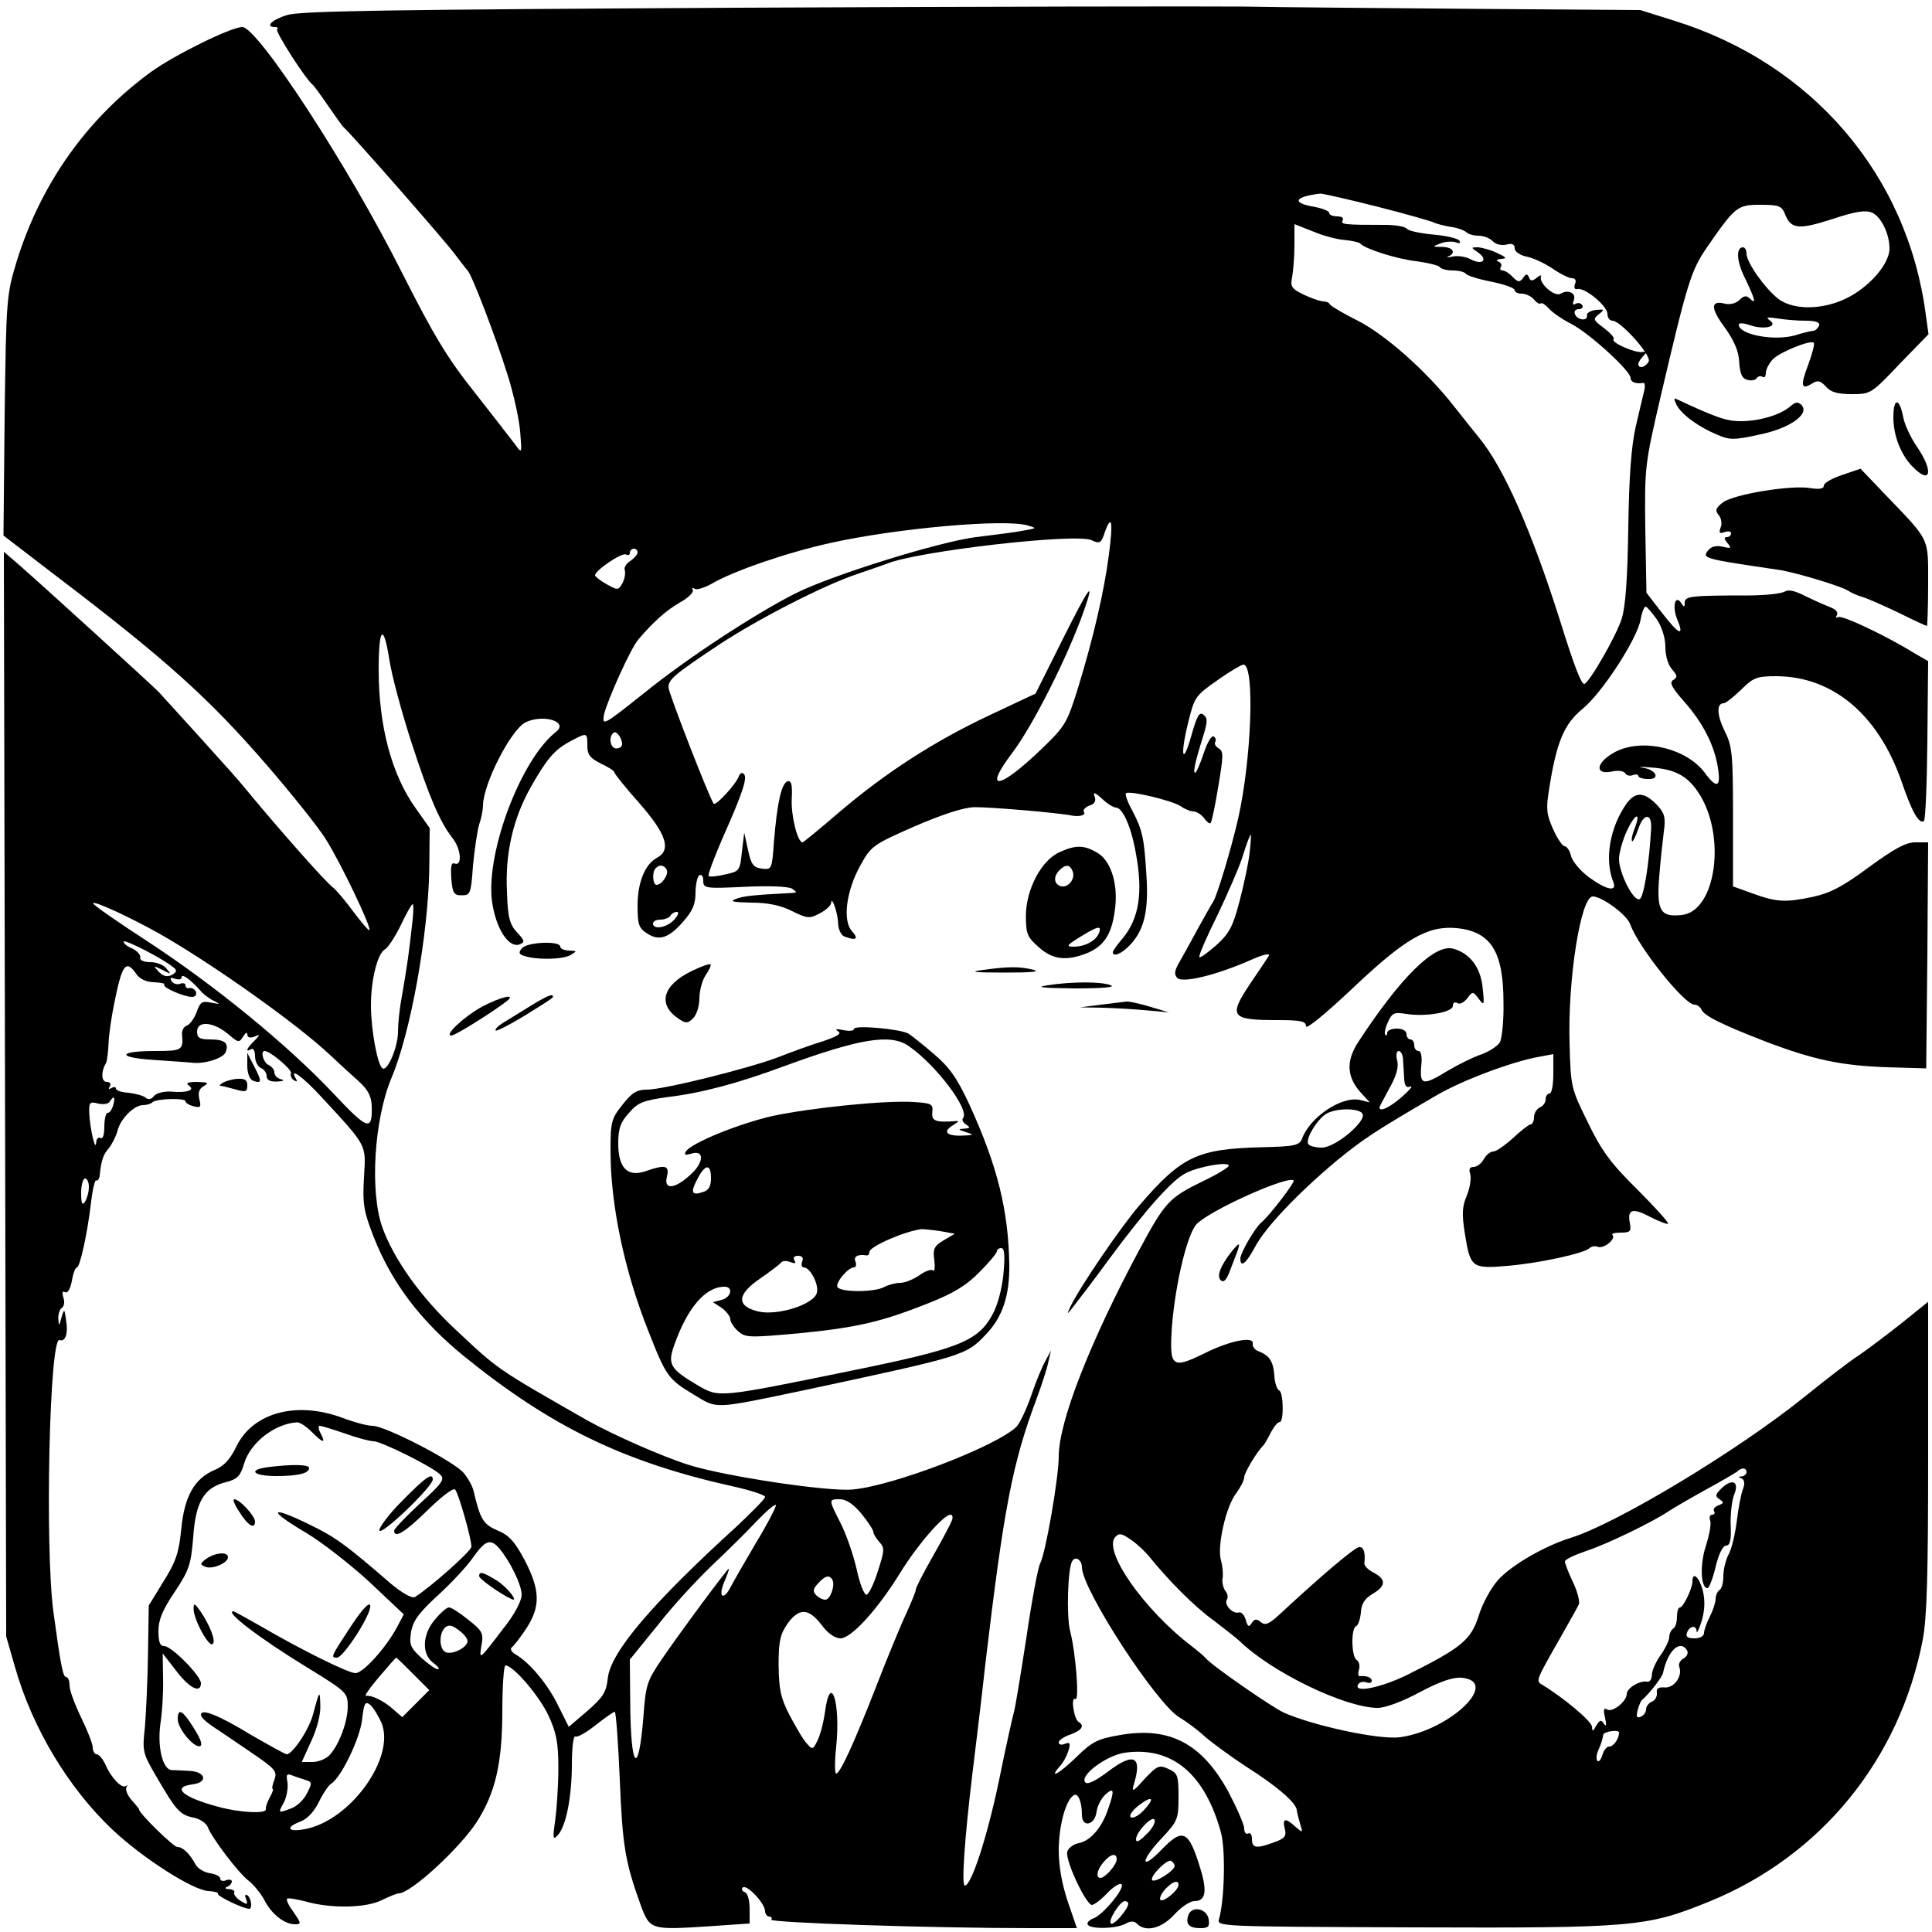 <?xml version="1.0" standalone="no"?>
<!DOCTYPE svg PUBLIC "-//W3C//DTD SVG 20010904//EN"
 "http://www.w3.org/TR/2001/REC-SVG-20010904/DTD/svg10.dtd">
<svg version="1.0" xmlns="http://www.w3.org/2000/svg"
 width="400pt" height="400pt" viewBox="0 0 400 400"
 preserveAspectRatio="xMidYMid meet">
<g transform="translate(0,400) scale(0.08,-0.08)"
fill="#000000" stroke="none">
<path d="M1910 4980 c-898 -5 -1134 -8 -1167 -19 -40 -12 -58 -31 -31 -31 6 0
9 -3 5 -6 -5 -6 75 -131 93 -144 3 -3 21 -27 40 -55 19 -27 36 -52 40 -55 16
-13 259 -290 285 -325 17 -22 32 -42 35 -45 10 -8 72 -170 102 -265 16 -49 31
-117 34 -150 5 -60 5 -60 -13 -35 -10 13 -57 74 -105 135 -71 89 -106 148
-188 310 -137 273 -373 635 -413 635 -29 0 -175 -72 -236 -116 -166 -121 -286
-290 -348 -491 -26 -86 -27 -95 -31 -399 l-3 -310 133 -102 c288 -219 399
-319 551 -495 63 -73 130 -157 149 -187 39 -61 120 -231 114 -237 -2 -2 -20
19 -41 47 -20 27 -44 56 -53 63 -18 13 -125 134 -207 232 -27 33 -52 62 -55
65 -3 3 -43 48 -90 100 -47 52 -92 101 -100 110 -21 21 -301 276 -356 324
l-44 38 3 -1403 3 -1404 23 -80 c45 -158 139 -314 254 -422 78 -73 208 -156
247 -157 15 -1 26 -4 24 -7 -3 -6 66 -39 81 -39 9 0 5 29 -5 35 -6 4 -7 -1 -3
-10 5 -15 3 -15 -15 -4 -11 7 -18 17 -16 21 3 4 -3 8 -13 9 -10 0 -13 3 -5 6
6 2 12 9 12 14 0 4 -7 6 -15 3 -8 -4 -15 -1 -15 4 0 6 -12 12 -26 14 -15 2
-32 12 -38 23 -16 29 -33 45 -47 45 -10 0 -99 87 -99 97 0 2 -9 13 -20 25 -10
12 -16 26 -13 32 3 6 3 8 -1 4 -10 -8 -38 20 -53 55 -7 15 -17 27 -23 27 -5 0
-10 8 -10 18 0 9 -14 44 -30 77 -16 33 -30 70 -30 83 0 12 -4 22 -9 22 -8 0
-14 30 -33 170 -22 168 -10 711 16 702 15 -6 23 17 17 51 -4 31 -5 31 -12 7
-6 -23 -7 -23 -8 -3 -1 12 4 25 9 28 6 4 8 16 4 27 -4 13 -2 18 4 14 7 -4 14
8 18 29 3 19 9 35 13 35 8 0 28 91 37 172 4 32 10 56 13 53 4 -2 8 4 9 13 4
39 9 54 24 71 8 10 18 30 22 44 7 31 43 67 66 67 9 0 20 3 24 7 9 10 86 12 86
3 0 -4 9 -10 21 -13 18 -5 20 -2 15 18 -4 17 -1 27 11 34 15 9 12 10 -17 11
-23 0 -30 -3 -22 -9 19 -12 -4 -20 -46 -16 -18 1 -37 -4 -43 -11 -8 -10 -16
-11 -23 -4 -7 5 -27 10 -44 12 -18 1 -32 6 -32 11 0 4 -5 5 -12 1 -7 -4 -8 -3
-4 4 4 7 1 12 -8 12 -14 0 -15 27 -2 48 3 5 6 28 7 53 1 24 8 71 15 104 20
100 30 113 57 74 9 -13 27 -21 46 -21 17 -1 29 -3 26 -6 -6 -7 51 -32 72 -32
8 0 13 6 10 13 -2 6 -10 11 -16 10 -6 -2 -11 1 -11 7 0 5 -6 7 -14 4 -8 -3
-17 0 -22 7 -5 9 -2 10 9 6 10 -3 17 -2 17 4 0 10 21 -4 48 -34 9 -11 26 -23
37 -28 16 -8 15 -8 -8 -4 -24 5 -29 2 -38 -24 -6 -16 -17 -32 -25 -35 -9 -3
-14 -14 -13 -23 4 -41 0 -43 -70 -43 -97 0 -99 -17 -4 -23 43 -3 87 -6 98 -7
32 -5 83 11 89 27 9 23 -2 33 -40 33 -27 0 -34 4 -34 20 0 29 41 26 79 -5 28
-24 30 -24 40 -8 6 10 11 13 11 6 0 -8 7 -10 18 -6 16 7 16 6 0 -11 -20 -19
-24 -31 -8 -21 6 3 10 -5 10 -18 0 -14 7 -27 15 -31 8 -3 15 -12 15 -21 0 -10
9 -15 28 -14 16 1 20 3 9 6 -9 2 -17 10 -17 18 0 7 -7 15 -15 19 -13 5 -22 36
-10 36 14 0 71 -48 68 -57 -2 -6 1 -15 8 -19 8 -4 9 -3 5 4 -19 32 17 6 65
-46 121 -131 116 -122 111 -209 -4 -69 -1 -87 25 -154 47 -119 121 -217 234
-309 226 -183 414 -274 697 -337 45 -10 82 -22 82 -27 0 -5 -33 -38 -72 -75
-220 -200 -328 -327 -335 -394 -4 -37 -13 -50 -53 -85 l-48 -41 -27 54 c-27
56 -74 112 -110 133 -12 7 -16 15 -10 19 6 5 23 27 38 50 36 56 35 98 -5 175
-26 49 -41 65 -70 77 -37 16 -45 28 -62 101 -3 14 -15 35 -26 48 -25 30 -203
122 -236 122 -13 0 -47 9 -76 20 -119 45 -233 15 -276 -73 -16 -33 -32 -51
-56 -61 -53 -22 -79 -69 -87 -154 -6 -61 -14 -84 -46 -135 l-38 -62 -2 -125
c-1 -69 -5 -154 -8 -190 -7 -63 -6 -67 31 -130 50 -86 60 -97 95 -104 16 -3
32 -14 36 -23 10 -28 79 -119 106 -140 13 -10 32 -33 41 -50 18 -36 52 -63 79
-63 17 0 17 2 -3 31 -12 16 -20 32 -17 35 2 3 24 -1 48 -7 66 -19 158 -17 198
4 19 9 38 17 43 17 31 0 158 117 202 185 48 75 66 152 66 288 0 64 4 117 8
117 20 0 87 -78 111 -129 21 -45 26 -71 26 -136 0 -44 -4 -105 -8 -135 -7 -48
-6 -53 6 -40 22 23 37 100 37 185 0 42 4 74 9 71 5 -3 28 10 52 29 24 19 47
35 50 35 3 0 9 -79 13 -176 7 -172 14 -213 54 -324 24 -65 26 -65 180 -55
l102 7 0 38 c0 22 -5 40 -12 43 -7 2 -10 8 -6 12 10 10 58 -41 58 -61 0 -7 5
-14 11 -14 5 0 8 -4 5 -8 -5 -8 415 -22 670 -22 l121 0 -23 67 c-15 44 -24 92
-24 134 0 63 18 131 39 143 11 7 21 -17 21 -51 0 -34 34 -27 38 9 2 14 12 34
23 44 22 20 24 11 7 -37 -16 -49 -46 -83 -76 -89 -15 -3 -28 -13 -30 -23 -5
-23 49 -137 64 -137 5 0 23 13 39 30 15 16 32 27 37 24 12 -8 -48 -81 -73 -89
-10 -4 -17 -11 -14 -16 8 -12 72 -11 97 2 14 8 23 8 31 0 22 -22 63 -12 96 24
17 19 41 35 52 35 30 0 34 26 14 89 -29 94 -44 101 -99 44 -53 -55 -56 -31 -3
26 45 48 47 52 47 111 0 55 -2 61 -26 72 -24 11 -29 9 -62 -26 -29 -33 -34
-35 -28 -15 23 74 1 86 -68 33 -31 -23 -51 -33 -57 -27 -17 17 54 70 102 77
122 17 207 -54 249 -207 12 -46 9 -173 -5 -223 -6 -20 -6 -20 502 -22 573 -2
605 1 767 67 289 118 492 367 552 677 11 58 14 169 14 475 l0 400 -67 -54
c-38 -30 -88 -68 -113 -85 -25 -16 -88 -65 -140 -107 -171 -138 -484 -327
-605 -365 -68 -21 -154 -71 -188 -109 -18 -20 -41 -62 -50 -92 -20 -63 -44
-83 -184 -153 -69 -34 -142 -49 -128 -25 4 6 13 8 21 5 8 -3 14 -1 14 4 0 9
-14 14 -31 12 -4 -1 -5 7 -2 17 3 10 0 22 -6 25 -14 9 -15 83 -1 88 5 2 10 17
12 35 1 22 10 36 30 48 35 20 36 38 3 55 -14 7 -25 18 -24 24 3 28 -2 44 -14
42 -13 -2 -102 -78 -200 -169 -32 -30 -42 -35 -54 -25 -11 9 -16 9 -24 -3 -7
-11 -10 -9 -15 9 -4 13 -12 21 -18 19 -15 -5 -39 20 -31 33 4 6 2 16 -4 23 -5
7 -9 22 -7 32 2 11 0 32 -4 46 -11 37 13 141 39 174 11 15 21 34 21 42 0 11
32 65 50 83 3 3 11 17 19 33 8 15 18 27 23 27 11 0 10 78 -2 82 -5 2 -11 19
-12 38 -3 38 -13 52 -41 63 -9 3 -16 12 -15 19 5 21 -58 9 -124 -24 -86 -42
-92 -37 -85 70 9 110 39 236 63 263 31 35 238 128 252 114 4 -4 -62 -91 -85
-110 -16 -14 -53 -78 -53 -92 0 -25 15 -13 38 30 27 51 112 140 210 222 68 56
101 78 261 171 65 38 195 87 264 99 l37 7 0 -51 c0 -28 -4 -51 -10 -51 -5 0
-10 -7 -10 -15 0 -9 -7 -18 -15 -21 -8 -4 -15 -15 -15 -25 0 -10 -4 -19 -9
-19 -4 0 -25 -16 -45 -35 -21 -19 -44 -35 -51 -35 -8 0 -19 -9 -25 -20 -6 -11
-18 -20 -26 -20 -11 0 -13 -6 -9 -19 3 -11 -1 -36 -9 -55 -12 -29 -13 -48 -5
-98 14 -89 18 -92 111 -84 82 7 197 32 212 46 5 5 15 6 22 3 15 -5 47 21 37
31 -4 3 6 6 21 6 25 0 28 3 24 25 -7 36 7 40 54 15 22 -11 42 -19 45 -17 2 3
-34 43 -80 89 -69 68 -93 101 -128 174 -43 87 -44 91 -47 204 -5 165 29 380
60 380 24 0 89 -48 97 -72 21 -59 140 -208 166 -208 7 0 15 -6 18 -12 6 -16
49 -38 165 -83 126 -48 198 -63 317 -67 l100 -3 3 293 2 292 -33 0 c-25 0 -54
-16 -120 -64 -67 -50 -100 -67 -145 -77 -71 -15 -94 -14 -157 9 l-50 18 0 180
c0 164 -2 183 -22 223 -20 41 -21 71 -2 71 5 0 25 16 45 35 32 32 41 35 92 35
146 -1 263 -100 323 -272 27 -79 45 -111 58 -103 4 2 8 96 9 209 l2 205 -33
19 c-74 46 -190 101 -200 95 -6 -3 -7 -1 -3 5 4 8 -4 16 -21 22 -15 6 -44 19
-64 29 -24 12 -41 16 -50 10 -8 -5 -50 -10 -94 -10 -151 0 -165 -2 -165 -19 0
-12 -2 -12 -9 -1 -15 24 -24 -8 -11 -40 20 -48 6 -43 -38 14 l-41 53 -3 164
c-2 163 -1 168 40 345 69 294 78 324 119 384 74 107 79 111 139 111 49 0 55
-3 64 -25 15 -38 35 -40 122 -12 57 19 85 24 102 17 23 -9 46 -54 46 -93 0
-34 -38 -84 -90 -117 -64 -41 -152 -47 -197 -14 -34 26 -82 93 -83 117 0 9 -4
17 -9 17 -19 0 -17 -37 6 -82 25 -52 29 -68 12 -51 -9 9 -16 8 -27 -3 -9 -9
-24 -13 -38 -10 -37 10 -38 -11 0 -62 24 -34 36 -61 37 -89 2 -31 8 -43 21
-46 10 -3 21 -1 24 4 3 5 10 7 15 4 5 -4 9 1 9 10 0 9 8 24 18 35 18 19 98 51
106 43 3 -3 -4 -28 -14 -56 -21 -55 -19 -67 9 -50 15 10 22 8 37 -8 12 -14 30
-19 67 -19 48 0 50 1 123 78 l75 77 -7 50 c-47 362 -294 651 -653 762 l-86 27
-420 3 c-231 2 -503 4 -605 6 -102 1 -691 0 -1310 -3z m1655 -515 c75 -19 141
-38 146 -41 6 -3 25 -8 42 -11 18 -2 36 -9 42 -14 5 -5 19 -9 31 -9 13 0 29
-6 37 -14 8 -9 24 -12 36 -9 14 4 21 1 21 -10 0 -8 13 -17 30 -21 17 -3 47
-17 68 -31 20 -14 43 -25 50 -25 9 0 12 -6 8 -15 -3 -10 -1 -15 7 -13 19 4 77
-44 77 -64 0 -10 6 -18 13 -18 21 0 100 -88 94 -105 -7 -15 -27 -21 -27 -7 0
4 6 14 13 21 10 10 9 12 -3 10 -19 -3 -82 25 -74 33 3 4 -8 16 -25 29 -28 21
-29 23 -13 36 15 12 15 13 -8 11 -14 -2 -24 -8 -23 -14 3 -16 -25 -13 -31 3
-3 7 1 13 10 13 8 0 12 5 9 10 -4 6 -11 7 -17 4 -7 -5 -9 -1 -5 9 7 18 -14 29
-34 17 -15 -10 -57 27 -51 44 2 5 -3 4 -11 -3 -12 -9 -16 -9 -20 1 -4 10 -8
10 -15 -1 -9 -12 -13 -12 -27 2 -9 10 -21 17 -26 17 -6 0 -8 4 -5 9 4 5 0 12
-6 14 -7 3 -4 6 7 7 16 1 14 4 -10 15 -16 8 -39 14 -49 15 -20 0 -20 0 0 -14
26 -19 10 -33 -20 -17 -13 7 -34 10 -47 7 -13 -3 -18 -3 -11 0 21 10 13 24
-15 25 -27 0 -27 1 -5 9 12 5 30 6 39 3 10 -4 14 -2 10 4 -4 6 -34 13 -68 16
-34 3 -65 10 -68 15 -3 5 -28 10 -56 10 -106 0 -117 1 -110 12 3 6 -3 10 -14
10 -12 0 -21 4 -21 9 0 5 -18 12 -40 16 -58 10 -50 26 17 34 7 0 73 -15 148
-34z m-85 -86 c19 -2 37 -6 40 -9 12 -14 94 -40 145 -46 31 -4 58 -11 61 -15
3 -5 18 -9 34 -9 16 0 31 -4 34 -9 3 -4 33 -14 66 -20 33 -7 60 -16 60 -22 0
-5 8 -9 19 -9 10 0 24 -7 31 -15 7 -9 15 -13 18 -10 3 2 12 -4 21 -14 9 -10
35 -28 57 -39 47 -24 154 -122 154 -140 0 -11 13 -16 33 -13 4 1 5 -9 2 -21
-3 -13 -13 -54 -22 -93 -11 -50 -17 -125 -19 -260 -2 -131 -7 -204 -17 -236
-13 -43 -85 -168 -97 -169 -8 0 -26 46 -63 165 -74 233 -145 394 -209 472 -18
22 -48 60 -67 84 -70 89 -176 183 -247 219 -38 19 -70 38 -72 42 -2 5 -10 8
-17 8 -8 0 -31 8 -50 17 -33 16 -36 21 -31 46 3 16 6 54 6 83 l0 54 48 -19
c26 -11 63 -21 82 -22z m1192 -209 c27 0 38 -4 36 -12 -3 -7 -9 -13 -14 -14
-5 0 -27 -5 -49 -12 -55 -15 -145 2 -145 28 0 5 14 4 30 -2 37 -12 73 -3 50
13 -11 8 -6 9 19 5 18 -3 51 -6 73 -6z m-2012 -530 c24 -7 23 -7 -10 -13 -19
-4 -75 -11 -124 -17 -96 -12 -375 -99 -468 -146 -103 -52 -279 -167 -389 -256
-107 -85 -111 -88 -106 -58 8 36 69 172 89 195 39 46 73 76 108 96 22 12 36
27 33 32 -3 6 -1 7 5 3 6 -3 26 3 45 14 55 32 193 80 307 105 171 38 452 63
510 45z m210 -74 c-12 -95 -41 -219 -80 -346 -28 -90 -33 -99 -92 -156 -112
-108 -156 -115 -78 -12 53 70 144 250 185 367 30 86 14 64 -55 -74 l-70 -140
-117 -55 c-145 -68 -270 -149 -390 -251 -51 -44 -94 -79 -96 -79 -13 0 -30 69
-28 112 2 37 -1 49 -11 46 -16 -6 -27 -58 -35 -156 -5 -72 -6 -73 -31 -70 -22
3 -28 10 -36 48 l-10 45 -6 -50 c-5 -48 -6 -50 -43 -58 -21 -5 -40 -7 -43 -4
-3 2 14 47 36 98 53 119 65 157 55 166 -4 5 -10 2 -13 -6 -6 -19 -59 -77 -65
-71 -10 12 -117 287 -117 301 0 21 16 34 130 110 103 68 273 155 360 184 30
10 64 22 75 26 75 32 489 80 530 61 21 -10 25 -8 34 20 18 50 22 28 11 -56z
m-1220 4 c0 -5 -9 -15 -19 -22 -10 -6 -17 -17 -14 -24 2 -7 0 -22 -6 -33 -11
-19 -12 -19 -41 -3 -16 9 -30 20 -30 23 0 13 70 60 80 54 6 -3 10 -1 10 4 0 6
5 11 10 11 6 0 10 -4 10 -10z m2638 -173 c13 -20 22 -48 22 -72 0 -22 7 -46
17 -57 14 -16 15 -21 3 -28 -10 -6 -4 -19 28 -55 49 -55 79 -114 88 -172 8
-51 -3 -55 -34 -13 -50 67 -171 92 -239 50 -43 -26 -45 -55 -3 -47 16 4 32 2
36 -4 3 -6 12 -8 20 -5 8 3 14 2 14 -2 0 -4 11 -8 24 -8 34 -2 23 24 -12 29
-15 3 -7 3 18 1 62 -4 95 -20 124 -63 75 -110 48 -310 -42 -319 -55 -6 -65 11
-58 98 3 41 9 94 12 118 5 36 2 47 -16 67 -34 36 -57 37 -80 6 -44 -62 -58
-145 -35 -203 11 -27 -16 -22 -62 11 -22 16 -43 41 -47 55 -3 14 -11 26 -17
26 -5 0 -19 20 -30 45 -17 38 -18 53 -10 102 19 123 39 169 86 208 50 40 142
181 151 232 3 18 9 33 13 33 3 0 16 -15 29 -33z m-3223 -319 c47 -144 73 -204
106 -247 22 -27 26 -73 6 -66 -9 4 -11 -6 -9 -39 3 -38 7 -43 27 -43 22 0 24
4 29 76 4 42 11 90 16 107 6 17 10 39 10 50 1 56 71 193 109 214 45 23 114 3
80 -24 -90 -70 -181 -309 -166 -436 9 -71 43 -125 72 -114 14 6 13 10 -7 31
-19 21 -24 38 -26 106 -5 98 16 188 60 267 43 76 62 99 103 121 45 24 45 24
45 -11 0 -23 7 -32 35 -46 19 -9 35 -19 35 -23 0 -3 29 -40 65 -80 70 -80 83
-121 45 -141 -31 -17 -50 -64 -50 -124 0 -48 3 -58 25 -72 31 -20 56 -12 94
32 23 26 31 44 31 74 0 21 5 42 10 45 6 3 10 -3 10 -14 0 -20 4 -21 108 -16
62 3 113 1 122 -5 13 -9 13 -10 0 -11 -100 -5 -128 -8 -147 -16 -16 -6 -4 -8
41 -9 43 0 77 -7 106 -22 39 -19 45 -20 71 -6 16 8 29 20 30 27 1 21 18 -27
18 -54 1 -15 8 -30 17 -33 30 -11 37 -6 19 14 -25 27 -15 105 22 171 27 49 32
53 139 100 72 31 126 49 155 50 35 1 216 -14 255 -22 20 -3 35 2 29 10 -3 5 4
12 14 16 14 4 18 12 14 23 -5 13 0 12 19 -5 13 -13 30 -23 36 -23 17 0 39 -48
51 -115 20 -105 9 -172 -34 -224 -14 -16 -25 -32 -25 -35 0 -14 24 -4 45 19
36 38 48 88 42 179 -6 98 -10 117 -37 169 -12 21 -19 42 -16 44 8 8 120 -19
141 -33 11 -8 26 -14 34 -14 7 0 20 -8 27 -17 7 -10 15 -16 17 -13 3 3 12 46
20 95 13 78 14 91 1 98 -8 5 -12 12 -9 17 3 5 1 11 -4 14 -5 4 -17 -16 -26
-44 -9 -27 -19 -50 -22 -50 -6 0 0 29 20 92 12 39 13 49 2 58 -11 9 -17 -2
-31 -51 -23 -83 -31 -58 -9 31 16 66 19 70 75 109 32 23 63 41 68 41 30 0 21
-246 -14 -400 -18 -78 -55 -201 -65 -215 -4 -5 -20 -35 -37 -65 -16 -30 -38
-69 -48 -87 -15 -25 -16 -35 -7 -44 14 -14 103 8 191 47 29 13 49 18 46 11 -4
-7 -25 -38 -46 -69 -60 -89 -54 -98 68 -98 61 0 74 -3 74 -16 0 -9 50 32 117
95 139 132 197 166 273 159 89 -9 121 -61 121 -193 1 -46 -4 -91 -9 -102 -6
-10 -27 -24 -49 -32 -21 -7 -59 -26 -86 -42 -64 -39 -73 -38 -69 11 3 25 0 40
-7 40 -6 0 -11 7 -11 15 0 8 -4 15 -10 15 -5 0 -10 6 -10 14 0 8 -10 14 -25
14 -14 0 -25 -5 -25 -11 0 -6 -2 -8 -5 -5 -3 3 0 18 7 33 11 24 16 26 47 21
51 -8 121 4 121 21 0 8 5 11 12 7 6 -4 17 2 25 12 14 19 15 19 30 -1 14 -19
15 -17 10 29 -5 53 -34 90 -77 101 -48 12 -136 -75 -245 -242 -32 -49 -30 -91
8 -132 l22 -24 -24 6 c-47 12 -130 -43 -151 -99 -7 -18 -17 -21 -102 -23 -169
-4 -209 -23 -318 -149 -50 -58 -155 -212 -180 -264 -10 -22 -9 -21 9 2 11 14
54 70 94 125 92 124 161 202 196 219 33 17 111 31 111 19 0 -4 -31 -23 -69
-41 -84 -41 -96 -53 -160 -172 -129 -240 -211 -449 -211 -539 0 -55 -34 -251
-48 -277 -6 -11 -22 -98 -36 -194 -15 -96 -29 -184 -33 -195 -3 -11 -21 -90
-38 -175 -31 -147 -71 -269 -88 -270 -9 0 -1 118 19 285 8 66 24 196 34 288
48 405 70 520 133 688 13 35 27 78 30 94 l7 30 -14 -26 c-8 -14 -25 -54 -37
-90 -12 -35 -29 -71 -38 -81 -50 -50 -320 -154 -426 -163 -65 -5 -321 33 -420
63 -70 22 -195 77 -265 116 -238 136 -229 130 -342 236 -90 84 -160 183 -189
265 -32 92 -21 277 24 385 50 118 95 370 98 541 l1 106 -36 51 c-62 86 -96
212 -96 359 0 108 12 122 27 30 6 -43 33 -142 58 -219z m545 -4 c0 -6 -7 -11
-15 -11 -15 0 -21 28 -8 40 7 8 23 -12 23 -29z m2620 -219 c-6 -15 -9 -30 -6
-32 2 -2 9 12 16 32 14 42 36 41 33 -1 -5 -89 -19 -178 -30 -181 -16 -6 -53
68 -53 104 0 15 9 48 20 72 22 47 38 52 20 6z m-996 -62 c-3 -27 -15 -83 -26
-125 -17 -65 -26 -83 -60 -114 -22 -19 -42 -34 -44 -31 -3 2 18 51 46 107 27
57 58 127 67 157 9 29 18 53 20 53 1 0 0 -21 -3 -47z m-1509 -43 c7 -12 -12
-40 -26 -40 -10 0 -12 34 -2 43 9 10 21 9 28 -3z m-1313 -166 c137 -78 356
-233 443 -315 22 -21 55 -51 73 -67 24 -22 33 -38 34 -64 2 -67 -10 -63 -100
33 -118 125 -304 277 -476 390 -80 52 -145 97 -145 101 -1 9 94 -35 171 -78z
m654 19 c-7 -64 -12 -101 -26 -182 -6 -30 -10 -71 -10 -91 0 -40 -27 -103 -40
-95 -13 8 -30 100 -30 163 0 67 17 134 36 145 8 4 26 32 41 62 14 30 28 55 31
55 3 0 2 -26 -2 -57z m679 17 c-19 -21 -55 -27 -55 -10 0 6 9 10 19 10 11 0
23 5 26 10 3 6 11 10 17 10 6 0 3 -9 -7 -20z m-1297 -123 c11 -8 10 -12 -3
-20 -12 -6 -22 -4 -34 8 -15 16 -15 17 9 5 23 -12 24 -12 11 3 -7 10 -26 17
-42 17 -17 0 -28 5 -26 12 1 7 -8 17 -20 23 -13 5 -23 13 -23 18 0 8 102 -44
128 -66z m3183 -239 c1 -13 2 -35 3 -49 1 -19 5 -25 16 -21 8 3 -1 -8 -21 -26
-32 -28 -59 -41 -59 -28 0 2 12 24 26 50 18 32 24 54 20 71 -4 14 -2 25 4 25
5 0 11 -10 11 -22z m-3338 -118 c-3 -11 -9 -20 -14 -20 -5 0 -9 -16 -9 -36 0
-21 -4 -33 -10 -29 -5 3 -11 -2 -11 -12 -2 -26 -16 36 -18 75 -1 29 1 32 23
26 13 -3 27 -1 30 5 11 17 15 13 9 -9z m3233 -22 c12 -19 -70 -88 -105 -88
-16 0 -32 4 -35 9 -9 13 25 68 49 80 28 14 82 13 91 -1z m-3296 -190 c0 -13
-5 -30 -10 -38 -7 -11 -10 -5 -10 23 0 20 5 37 10 37 6 0 10 -10 10 -22z m576
-633 c30 -30 38 -32 24 -5 -6 11 -7 20 -3 20 5 0 34 -9 66 -20 31 -11 64 -20
74 -20 19 0 151 -65 172 -86 13 -12 6 -22 -52 -75 -37 -34 -67 -66 -67 -70 0
-22 29 -4 87 53 38 37 66 58 71 53 9 -11 42 -126 42 -148 0 -11 -105 -104
-146 -130 -8 -4 -32 9 -63 35 -112 97 -139 116 -189 142 -122 62 -140 54 -28
-12 40 -24 113 -81 162 -126 l89 -84 -18 -34 c-28 -52 -87 -118 -107 -118 -19
0 -142 61 -248 123 -35 20 -66 37 -68 37 -24 0 69 -71 192 -146 101 -62 104
-65 104 -100 0 -39 -22 -99 -47 -126 -9 -10 -29 -18 -44 -18 l-28 0 24 53 c14
29 25 69 24 92 -1 43 -2 41 -19 -22 -10 -39 -53 -103 -68 -103 -4 0 -45 23
-92 50 -87 53 -130 69 -130 52 0 -6 13 -18 29 -29 15 -10 60 -40 99 -67 65
-44 70 -50 62 -72 -5 -13 -7 -24 -4 -24 2 0 -1 -10 -8 -22 -7 -13 -11 -26 -10
-30 3 -13 -69 -9 -123 6 -91 24 -123 51 -67 58 41 5 35 33 -8 35 -19 1 -40 2
-46 2 -23 2 -37 59 -29 119 5 31 8 85 7 120 l-1 63 35 -45 c34 -45 64 -60 64
-32 0 19 -76 96 -95 96 -11 0 -15 11 -15 39 0 29 11 55 42 101 38 57 42 71 48
141 6 92 28 129 84 143 31 8 38 16 48 49 16 53 78 102 136 106 7 1 24 -10 38
-24z m3714 -105 c0 -5 -6 -10 -12 -11 -10 0 -10 -2 -1 -5 8 -4 9 -13 4 -27 -5
-12 -12 -49 -16 -82 -4 -33 -13 -72 -21 -87 -8 -15 -14 -40 -14 -57 0 -16 -4
-33 -10 -36 -5 -3 -10 -14 -10 -23 0 -9 -7 -30 -15 -46 -8 -15 -15 -35 -15
-42 0 -8 -10 -14 -25 -14 -18 0 -23 4 -19 15 7 18 24 20 25 3 0 -7 6 5 13 27
8 28 9 52 3 78 -9 35 -27 52 -27 24 0 -18 -24 -67 -32 -67 -5 0 -8 -11 -8 -24
0 -14 -4 -28 -10 -31 -5 -3 -10 -13 -10 -22 0 -8 -10 -29 -22 -46 -13 -18 -23
-41 -23 -52 0 -11 -6 -19 -13 -17 -19 3 -52 -17 -52 -32 0 -19 -37 -49 -51
-40 -9 5 -10 -1 -5 -22 4 -19 3 -24 -3 -15 -7 11 -11 10 -20 -5 -9 -16 -10
-16 -11 -3 0 14 -73 75 -129 109 -17 10 -16 11 49 125 22 39 43 76 46 83 3 6
-3 32 -15 57 -12 25 -21 49 -21 54 0 5 23 16 52 26 56 18 177 77 218 105 14 9
57 34 95 55 39 21 74 42 80 46 12 12 25 11 25 -1z m-2291 -107 c17 -21 31 -42
31 -47 0 -5 7 -17 16 -27 14 -15 13 -22 -4 -75 -10 -32 -23 -59 -29 -61 -6 -2
-18 28 -26 66 -9 39 -28 93 -42 120 -31 61 -31 61 -1 61 16 0 35 -13 55 -37z
m-272 -75 c-30 -51 -60 -103 -66 -115 -19 -37 -33 -26 -17 12 8 19 14 35 12
35 -4 0 -124 -162 -174 -235 -38 -56 -41 -66 -47 -150 -13 -157 -33 -133 -34
40 l-1 110 73 90 c39 50 103 119 141 155 38 36 89 86 114 113 25 26 47 45 50
42 2 -2 -20 -46 -51 -97z m506 56 c-3 -8 -25 -50 -49 -92 -24 -42 -44 -81 -44
-86 0 -5 -11 -32 -24 -60 -13 -28 -49 -114 -79 -192 -57 -146 -93 -224 -103
-224 -4 0 -4 31 0 69 12 116 -15 196 -29 90 -4 -28 -13 -62 -20 -75 -11 -22
-13 -23 -27 -6 -9 9 -28 42 -44 72 -24 46 -28 68 -29 130 0 63 4 80 23 108 30
41 54 41 88 -3 16 -22 35 -35 49 -35 28 0 95 73 155 170 45 73 112 150 130
150 5 0 7 -7 3 -16z m467 -51 c14 -10 33 -28 43 -40 51 -63 117 -130 167 -166
30 -23 61 -47 68 -54 82 -80 273 -173 358 -173 19 0 65 17 109 41 53 28 86 39
108 37 101 -10 -31 -136 -160 -154 -54 -7 -225 30 -301 64 -32 15 -188 123
-202 141 -3 4 -18 17 -35 30 -125 95 -233 250 -198 284 10 10 16 9 43 -10z
m-1638 -20 c29 -35 58 -95 58 -120 0 -16 -18 -51 -47 -87 -64 -84 -63 -83 -57
-44 6 31 2 38 -34 66 -22 18 -44 32 -50 32 -6 0 -22 -14 -36 -31 -34 -39 -35
-91 -4 -113 12 -9 17 -16 11 -16 -6 0 -25 14 -43 30 -29 27 -31 34 -26 68 6
29 21 49 70 94 34 31 75 75 90 97 32 45 45 50 68 24z m1508 -49 c0 -57 193
-354 253 -389 17 -10 47 -32 66 -50 20 -17 68 -52 106 -77 79 -50 128 -92 131
-112 1 -8 5 -24 9 -37 7 -23 7 -23 -12 -7 -26 24 -35 23 -28 -5 5 -19 0 -25
-28 -35 -46 -17 -57 -15 -57 9 0 11 -4 17 -10 14 -5 -3 -10 2 -10 13 0 10 -19
53 -41 95 -68 124 -151 169 -279 147 -59 -10 -73 -17 -113 -56 -44 -43 -75
-61 -45 -26 9 9 19 28 23 41 6 20 4 23 -9 18 -9 -4 -16 -2 -16 4 0 5 14 15 30
20 30 11 38 23 21 33 -5 3 -11 19 -13 35 -3 18 0 27 5 24 11 -7 1 121 -14 178
-9 37 -6 160 6 179 8 14 25 3 25 -16z m-646 -32 c8 -14 -5 -52 -18 -52 -7 0
-17 5 -24 12 -9 9 -8 16 5 30 18 20 29 23 37 10z m-944 -159 c0 -16 -38 -36
-56 -29 -17 6 -19 47 -3 63 9 9 18 8 35 -5 13 -9 24 -22 24 -29z m3156 -24 c4
-7 0 -16 -9 -21 -9 -5 -14 -15 -11 -22 9 -24 -14 -56 -39 -53 -15 1 -21 -3
-19 -14 1 -9 -4 -19 -13 -23 -8 -3 -15 -12 -15 -20 0 -7 -6 -16 -14 -19 -10
-4 -12 0 -8 16 3 12 8 24 11 27 20 17 53 60 55 71 12 57 44 87 62 58z m-3297
-61 l42 -42 -35 -35 -35 -35 -23 20 c-24 22 -57 38 -71 35 -5 -1 10 21 34 49
23 27 43 50 44 50 2 0 21 -19 44 -42z m-82 -126 c38 -90 -81 -255 -199 -276
-44 -8 -50 5 -10 20 18 7 35 26 47 50 10 21 24 42 31 47 26 15 75 116 81 166
5 44 8 49 21 39 8 -7 21 -28 29 -46z m3203 -26 c0 -16 -14 -36 -25 -36 -7 0
-15 -10 -18 -22 -4 -12 -9 -19 -13 -15 -3 3 -3 14 1 24 9 21 12 29 14 43 1 9
41 15 41 6z m-3398 -123 c16 -5 16 -8 2 -35 -8 -16 -26 -33 -40 -38 -35 -13
-35 -13 -19 16 7 14 11 38 9 51 -4 21 -2 24 13 18 10 -4 26 -9 35 -12z m2168
-78 c-12 -13 -28 -22 -33 -18 -6 3 2 16 18 29 37 29 46 22 15 -11z m6 -63
c-17 -17 -26 -22 -26 -12 0 19 44 64 48 50 3 -7 -7 -24 -22 -38z m-76 -64 c0
-14 -30 -48 -42 -48 -13 0 -9 22 9 42 18 21 33 23 33 6z m150 -17 c0 -12 -50
-44 -58 -37 -8 9 39 56 49 50 5 -3 9 -9 9 -13z m10 -49 c0 -14 -39 -46 -47
-39 -3 4 2 16 12 27 19 21 35 26 35 12z m-130 -49 c-1 -15 -39 -58 -45 -51 -8
8 24 58 36 58 5 0 9 -3 9 -7z"/>
<path d="M2743 2795 c-47 -20 -87 -95 -88 -163 0 -48 3 -57 33 -83 36 -33 73
-37 127 -15 42 18 62 48 70 109 10 66 -9 129 -45 150 -34 20 -55 21 -97 2z
m33 -50 c8 -20 -13 -45 -32 -38 -17 6 -18 25 -2 41 16 16 27 15 34 -3z m68
-160 c-8 -20 -36 -35 -66 -35 -20 0 -17 4 17 25 47 29 57 31 49 10z"/>
<path d="M1351 2546 c-10 -11 -8 -16 6 -20 33 -11 99 -9 119 2 18 11 18 11 -3
12 -13 0 -23 5 -23 10 0 16 -86 12 -99 -4z"/>
<path d="M1790 2487 c-76 -37 -89 -87 -33 -124 18 -12 23 -12 37 2 9 9 16 32
16 51 0 19 7 46 16 60 9 13 15 26 13 28 -2 3 -24 -5 -49 -17z"/>
<path d="M2545 2490 c-39 -5 -26 -7 55 -7 67 0 94 2 75 7 -36 9 -63 9 -130 0z"/>
<path d="M2710 2450 c-32 -5 -12 -7 70 -8 72 0 108 3 95 8 -23 10 -101 10
-165 0z"/>
<path d="M1375 2398 c-28 -17 -61 -38 -73 -45 -13 -8 -22 -17 -19 -20 3 -2 36
15 74 38 82 51 77 48 72 53 -3 3 -27 -9 -54 -26z"/>
<path d="M1250 2396 c-47 -25 -102 -76 -82 -76 11 0 120 69 147 92 19 17 -21
7 -65 -16z"/>
<path d="M2850 2400 l-55 -7 60 -1 c33 -1 85 -4 115 -7 l55 -5 -50 15 c-27 8
-54 14 -60 13 -5 -1 -35 -4 -65 -8z"/>
<path d="M2210 2337 c0 -5 -12 -6 -27 -3 -19 4 -23 3 -14 -3 10 -6 -2 -13 -40
-26 -30 -9 -82 -28 -115 -41 -76 -29 -297 -84 -340 -84 -26 0 -39 -8 -63 -39
-29 -36 -31 -45 -31 -119 0 -141 36 -311 98 -467 46 -117 51 -124 117 -164 63
-38 47 -39 295 13 406 87 410 88 462 143 42 44 61 99 60 179 -2 142 -31 258
-104 417 -32 69 -52 96 -92 130 -28 24 -57 47 -65 52 -21 12 -141 23 -141 12z
m140 -43 c71 -48 162 -168 142 -188 -3 -4 0 -11 8 -16 12 -8 11 -10 -5 -11
-17 -1 -16 -2 5 -9 22 -7 21 -8 -12 -9 -40 -1 -49 11 -20 28 16 10 15 11 -3 9
-45 -3 -55 2 -52 25 2 20 -3 22 -48 25 -72 5 -266 -15 -365 -36 -88 -20 -211
-70 -225 -92 -5 -9 -2 -10 13 -6 35 12 35 -22 -1 -54 -41 -38 -70 -40 -61 -5
7 29 -4 32 -55 14 -47 -16 -71 8 -71 72 0 39 6 55 28 79 23 27 37 32 101 41
85 10 180 35 301 80 194 71 273 84 320 53z m-510 -343 c0 -21 -6 -32 -21 -36
-29 -10 -33 -1 -14 34 20 39 35 40 35 2z m593 -137 l38 -7 -29 -17 c-25 -15
-28 -23 -24 -51 2 -19 1 -31 -3 -27 -4 4 -20 -1 -35 -12 -16 -11 -38 -20 -50
-20 -12 0 -31 -5 -42 -11 -24 -13 -107 -14 -120 -1 -9 9 26 52 42 52 5 0 7 7
4 15 -6 13 6 20 29 16 4 0 7 3 7 9 0 14 92 54 135 59 6 0 27 -2 48 -5z m164
-110 c-4 -40 -15 -82 -29 -107 -38 -69 -88 -88 -368 -145 -342 -70 -339 -69
-393 -38 -73 43 -80 55 -62 105 34 97 81 151 130 151 23 0 18 -27 -7 -34 l-23
-6 23 -15 c12 -9 22 -22 22 -29 0 -7 9 -21 20 -31 19 -17 29 -17 153 -6 155
15 218 30 339 78 66 26 100 47 133 81 25 25 45 49 45 54 0 4 5 8 11 8 9 0 10
-19 6 -66z m-521 31 c-3 -8 -1 -15 4 -15 17 0 40 -45 34 -66 -8 -30 -102 -60
-152 -48 -57 14 -55 44 5 85 26 18 51 37 54 41 3 5 14 6 24 2 13 -5 16 -4 11
4 -4 7 -1 12 9 12 11 0 15 -5 11 -15z"/>
<path d="M693 1203 c-53 -7 -38 -23 21 -23 58 0 86 7 86 21 0 9 -44 10 -107 2z"/>
<path d="M1041 1116 c-35 -35 -61 -70 -59 -77 5 -14 138 114 138 132 0 19 -18
7 -79 -55z"/>
<path d="M619 1088 c22 -36 41 -47 41 -26 0 15 -40 58 -54 58 -4 0 1 -15 13
-32z"/>
<path d="M534 966 c-17 -13 -17 -15 -2 -21 18 -7 58 10 58 25 0 15 -33 12 -56
-4z"/>
<path d="M910 794 c-54 -82 -55 -84 -38 -84 17 0 91 115 86 135 -2 10 -20 -9
-48 -51z"/>
<path d="M501 837 c-1 -25 38 -99 49 -92 10 6 -6 48 -32 86 -14 20 -17 21 -17
6z"/>
<path d="M460 551 c0 -25 42 -75 58 -70 7 3 1 19 -16 46 -29 47 -42 54 -42 24z"/>
<path d="M4455 1148 c-16 -16 -17 -20 -5 -28 12 -8 12 -10 -3 -16 -9 -3 -14
-10 -11 -15 3 -5 1 -9 -5 -9 -6 0 -8 -7 -5 -15 3 -8 -2 -37 -11 -65 -16 -48
-14 -110 4 -110 4 0 14 25 21 55 8 34 19 55 27 55 10 0 14 14 12 53 -1 28 3
64 9 79 14 34 -5 43 -33 16z"/>
<path d="M1240 921 c0 -7 53 -45 83 -59 22 -11 -10 31 -38 48 -36 22 -45 24
-45 11z"/>
<path d="M4339 3952 c13 -25 57 -57 105 -77 32 -14 44 -14 108 0 80 16 133 54
110 77 -9 9 -16 8 -29 -4 -26 -22 -80 -38 -128 -38 -37 0 -63 9 -168 58 -5 3
-4 -5 2 -16z"/>
<path d="M4900 3920 c0 -47 19 -96 49 -127 48 -50 56 -13 12 51 -16 23 -33 59
-36 79 -10 49 -25 47 -25 -3z"/>
<path d="M4768 3771 c-27 -9 -48 -21 -48 -28 0 -8 -12 -10 -36 -6 -50 8 -196
-16 -225 -37 -19 -15 -21 -21 -11 -33 7 -8 9 -23 5 -32 -5 -14 -3 -17 10 -12
9 3 17 2 17 -3 0 -6 -5 -10 -11 -10 -8 0 -7 -5 2 -16 11 -13 9 -14 -12 -9 -17
4 -30 1 -38 -9 -17 -21 -14 -22 184 -51 44 -7 164 -43 180 -55 6 -4 21 -11 35
-15 14 -4 56 -23 94 -41 38 -19 71 -34 73 -34 1 0 3 49 3 108 0 123 6 110
-110 231 l-65 68 -47 -16z"/>
<path d="M640 2242 c0 -20 6 -35 15 -39 23 -8 23 -2 3 37 l-18 35 0 -33z"/>
<path d="M577 2198 c-7 -4 -10 -8 -7 -8 3 0 20 -4 38 -9 28 -8 32 -7 32 10 0
14 -6 18 -26 17 -14 -1 -30 -6 -37 -10z"/>
<path d="M3189 1763 c-30 -38 -41 -65 -30 -76 7 -7 14 -1 22 19 6 16 15 39 20
52 10 27 7 28 -12 5z"/>
<path d="M3076 45 c-9 -24 1 -35 30 -35 21 0 25 4 22 23 -4 27 -42 36 -52 12z"/>
</g>
</svg>
